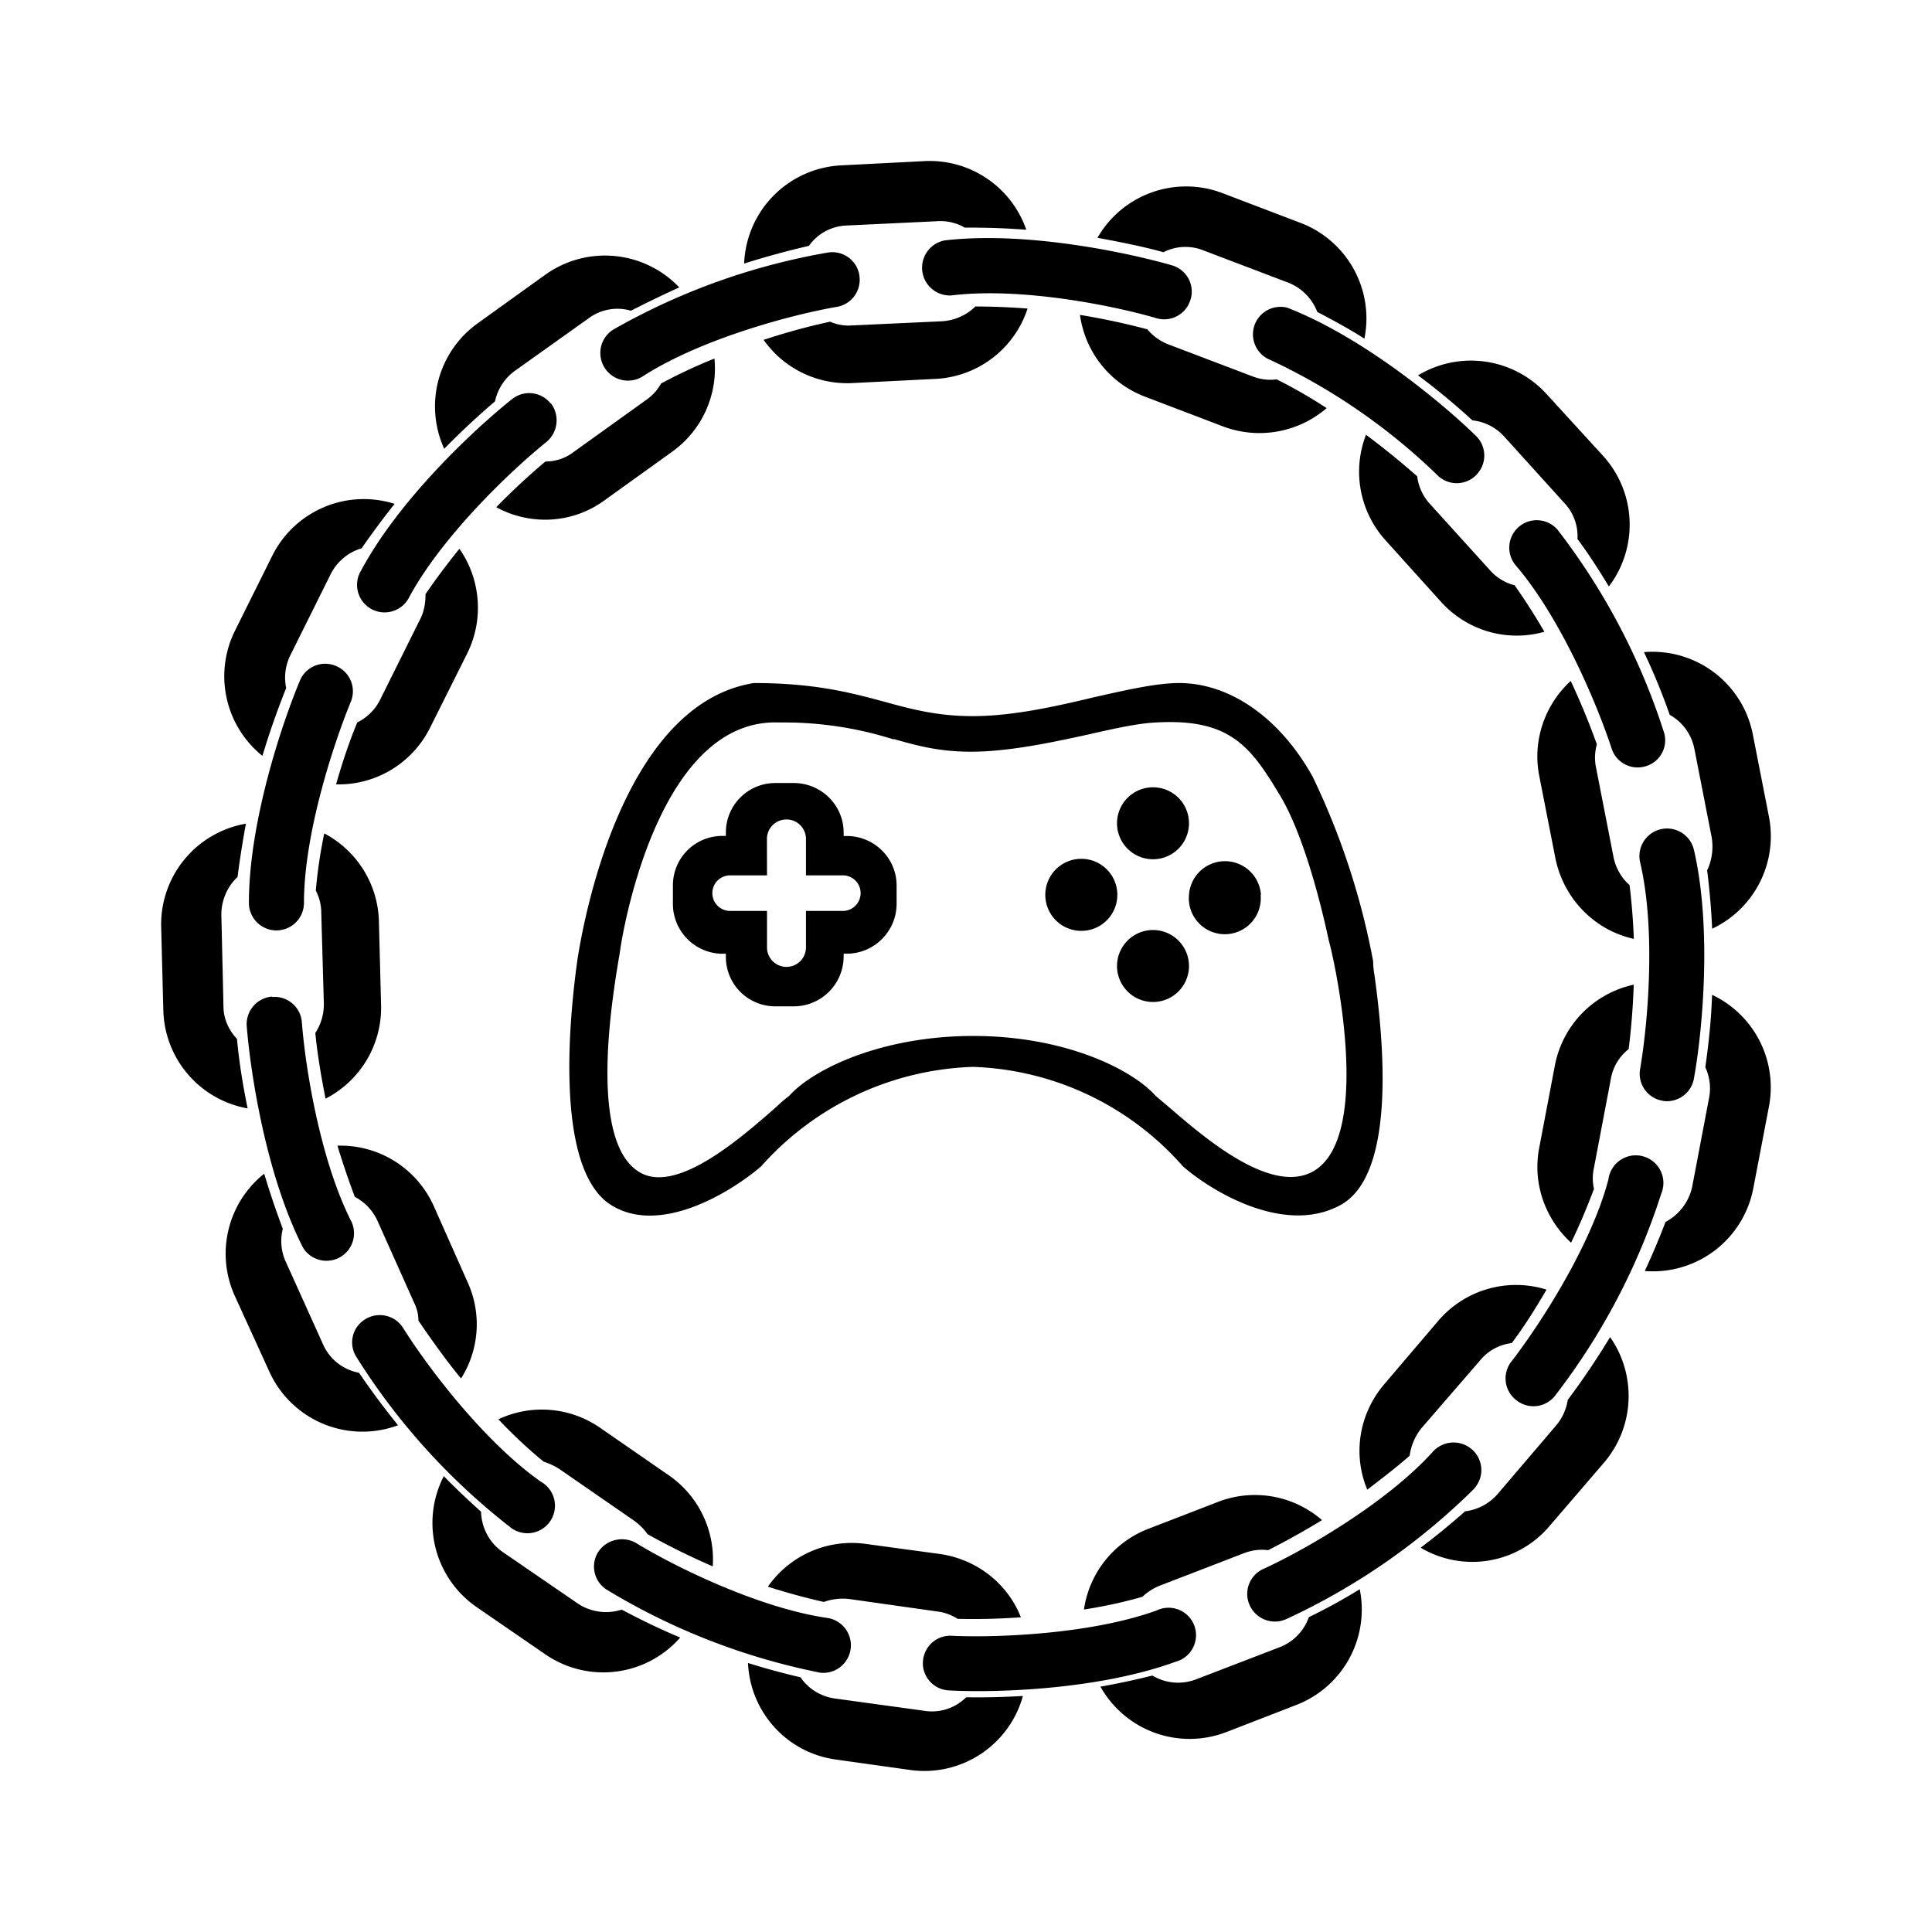 <svg xmlns="http://www.w3.org/2000/svg" xmlns:xlink="http://www.w3.org/1999/xlink" width="24" height="24" viewBox="0 0 24 24"><path fill="currentColor" fill-rule="evenodd" d="M10.985 8.717c.342.094.658.179 1.1.179c.495 0 1.031-.121 1.516-.237c.4-.09.768-.174 1.047-.174c.616 0 1.242.416 1.658 1.163c.351.728.604 1.5.752 2.295c0 .015 0 .079.016.168c.079.579.321 2.452-.421 2.858c-.69.379-1.594-.163-1.958-.48a3.63 3.63 0 0 0-2.61-1.236a3.68 3.68 0 0 0-2.631 1.237c-.369.316-1.253.863-1.863.479c-.763-.48-.474-2.632-.421-3.026c.058-.39.526-3.19 2.194-3.458c.758 0 1.21.121 1.621.232m.116.463c.295.084.568.158.958.158c.463 0 .984-.11 1.442-.21c.331-.075.631-.143.858-.153c.926-.053 1.178.3 1.547.915c.326.548.547 1.542.6 1.79l.015.057c.08.316.532 2.442-.231 2.826c-.526.264-1.342-.442-1.763-.805l-.168-.142c-.3-.337-1.137-.747-2.269-.747c-1.136 0-1.989.41-2.289.747c-.053.037-.11.09-.184.158c-.421.368-1.21 1.058-1.668.79c-.648-.374-.342-2.184-.253-2.71l.016-.106c.052-.316.505-2.831 1.968-2.773a4.5 4.5 0 0 1 1.42.21z" clip-rule="evenodd"/><path fill="currentColor" fill-rule="evenodd" d="M9.017 10.343c0-.342.274-.616.616-.616h.226c.342 0 .621.274.621.616v.042h.037c.342 0 .621.274.621.616v.226c0 .342-.279.62-.62.62h-.038v.038a.62.62 0 0 1-.62.616h-.227a.613.613 0 0 1-.616-.616v-.037h-.042a.62.62 0 0 1-.616-.621V11c0-.342.274-.616.616-.616h.042zm.51.079a.242.242 0 0 1 .485 0v.452h.458a.22.22 0 1 1 0 .442h-.458v.453a.242.242 0 0 1-.484 0v-.453H9.07a.221.221 0 0 1 0-.442h.458z" clip-rule="evenodd"/><path fill="currentColor" d="M13.88 11.116a.447.447 0 1 1-.895 0a.447.447 0 0 1 .895 0m.89-.889a.447.447 0 1 1-.894 0a.447.447 0 0 1 .894 0m.89.889a.447.447 0 1 1-.89 0a.448.448 0 0 1 .894 0zm-.89.884a.447.447 0 1 1-.894 0a.447.447 0 0 1 .894 0m4.441 4.02a1.27 1.27 0 0 0-1.342.385l-.673.79c-.322.378-.39.884-.211 1.31c.179-.137.358-.274.526-.421a.7.7 0 0 1 .142-.337l.737-.852a.6.6 0 0 1 .39-.211c.157-.21.3-.437.431-.663m-1.01 2.753a.64.64 0 0 0 .4-.211l.732-.858a.64.64 0 0 0 .142-.315q.283-.378.526-.78c.326.464.31 1.106-.074 1.558l-.679.79a1.256 1.256 0 0 1-1.6.268q.285-.215.553-.453m2.094-6.541a1.27 1.27 0 0 0-.979 1l-.194 1.02c-.09.453.079.896.394 1.185c.106-.216.2-.442.285-.668a.6.6 0 0 1 0-.264l.21-1.105a.6.6 0 0 1 .221-.368a9 9 0 0 0 .063-.8m.395 2.947a.65.65 0 0 0 .331-.437l.21-1.105a.62.62 0 0 0-.047-.379c.042-.295.074-.595.084-.9a1.27 1.27 0 0 1 .706 1.39l-.195 1.02a1.27 1.27 0 0 1-1.347 1.021q.14-.301.258-.61m-1.178-6.72c-.316.289-.48.736-.39 1.184l.2 1.02c.105.511.495.895.974 1a8 8 0 0 0-.053-.668a.63.63 0 0 1-.2-.352l-.216-1.106a.6.6 0 0 1 .01-.29a9 9 0 0 0-.325-.788m1.698 2.347a.7.7 0 0 0 .053-.405l-.215-1.1a.62.62 0 0 0-.306-.421a8 8 0 0 0-.32-.779a1.27 1.27 0 0 1 1.352 1.021l.2 1.021a1.27 1.27 0 0 1-.705 1.394a9 9 0 0 0-.063-.73zm-4.241-5.405a1.27 1.27 0 0 0 .242 1.31l.694.77c.337.367.832.494 1.28.367a8 8 0 0 0-.37-.578a.6.6 0 0 1-.3-.18l-.752-.83a.62.62 0 0 1-.158-.343a10 10 0 0 0-.636-.516m.648-.737q.349.26.674.558a.62.62 0 0 1 .394.2l.753.832a.6.6 0 0 1 .158.442c.142.19.268.389.39.589a1.27 1.27 0 0 0-.07-1.62l-.704-.77a1.27 1.27 0 0 0-1.6-.23zm-1.137.406a1.28 1.28 0 0 1-1.29.226l-.968-.369a1.27 1.27 0 0 1-.806-1.015q.428.07.837.179a.64.64 0 0 0 .253.184l1.052.4c.095.037.2.052.3.037c.21.105.421.226.621.357m.469-.857a1.27 1.27 0 0 0-.789-1.442l-.968-.369a1.27 1.27 0 0 0-1.558.553c.279.052.552.105.82.179a.6.6 0 0 1 .5-.021l1.053.4c.169.068.295.2.358.363c.2.105.395.21.584.331zm-4.183-.379a1.27 1.27 0 0 1-1.148.874l-1.037.052a1.27 1.27 0 0 1-1.094-.537q.407-.135.826-.226a.56.56 0 0 0 .263.047l1.126-.052a.65.65 0 0 0 .416-.184q.324.001.647.026m-.015-.979a9 9 0 0 0-.764-.026a.6.6 0 0 0-.342-.08l-1.12.053a.6.6 0 0 0-.474.253q-.41.095-.805.22a1.27 1.27 0 0 1 1.21-1.22l1.037-.053a1.27 1.27 0 0 1 1.258.853M6.165 6.301c.416.226.937.21 1.342-.084l.842-.605a1.27 1.27 0 0 0 .526-1.158q-.339.136-.663.31a.6.6 0 0 1-.179.2l-.91.653a.57.57 0 0 1-.347.116Q6.458 6 6.165 6.3m1.674-2.44a.6.6 0 0 0-.527.094l-.915.652a.63.63 0 0 0-.248.38q-.33.282-.631.589a1.27 1.27 0 0 1 .415-1.558l.842-.605a1.274 1.274 0 0 1 1.663.158q-.307.14-.6.29M4.175 9.743c.474.015.942-.248 1.169-.706l.463-.926a1.28 1.28 0 0 0-.1-1.294a9 9 0 0 0-.421.563c0 .105-.016.21-.063.305l-.5 1.005a.62.62 0 0 1-.285.284c-.105.253-.189.51-.263.769m.317-2.932a.63.63 0 0 0-.384.321l-.5 1.005a.63.63 0 0 0-.053.41c-.11.275-.21.559-.295.843a1.27 1.27 0 0 1-.342-1.553l.463-.931a1.27 1.27 0 0 1 1.521-.647q-.213.269-.41.552m-.448 6.837a1.27 1.27 0 0 0 .69-1.158l-.027-1.042a1.27 1.27 0 0 0-.679-1.095a6 6 0 0 0-.105.71a.6.6 0 0 1 .068.28l.032 1.126a.65.65 0 0 1-.106.363c.027.274.074.547.127.816M2.95 10.895a.64.64 0 0 0-.2.48l.026 1.125c0 .158.068.3.168.406c.027.294.074.579.132.863a1.27 1.27 0 0 1-1.047-1.216l-.027-1.042a1.27 1.27 0 0 1 1.053-1.279a12 12 0 0 0-.105.669zm2.78 6.225a1.26 1.26 0 0 0 .078-1.194l-.421-.947a1.27 1.27 0 0 0-1.195-.747q.097.322.216.636a.63.63 0 0 1 .28.295l.457 1.021a.5.5 0 0 1 .053.221c.168.248.342.49.526.716zm-2.217-1.856a.62.62 0 0 0 .037.41l.463 1.026a.61.61 0 0 0 .447.353q.23.338.485.652a1.27 1.27 0 0 1-1.6-.668l-.432-.947a1.27 1.27 0 0 1 .369-1.51q.103.344.231.684m5.341 4.194a1.27 1.27 0 0 0-.547-1.132l-.853-.59a1.27 1.27 0 0 0-1.263-.105c.18.19.369.369.564.527a.8.8 0 0 1 .2.095l.92.636a.7.7 0 0 1 .169.169q.393.22.81.4m-2.878-.679c.005.195.1.384.268.5l.927.636a.63.63 0 0 0 .552.08c.237.126.474.242.727.347a1.27 1.27 0 0 1-1.674.21l-.858-.59a1.27 1.27 0 0 1-.405-1.625c.147.152.305.3.463.442m6.71 1.311q-.393.029-.79.02a.6.6 0 0 0-.241-.09l-1.11-.157a.7.7 0 0 0-.311.037a8 8 0 0 1-.695-.19a1.27 1.27 0 0 1 1.216-.531l.926.126c.468.069.842.38 1 .784zm-3.394.568c.026.6.473 1.115 1.094 1.2l.926.13a1.27 1.27 0 0 0 1.395-.92q-.352.021-.705.016a.6.6 0 0 1-.521.168l-1.105-.152a.62.62 0 0 1-.432-.264a9 9 0 0 1-.653-.178m7.132-1.774a1.27 1.27 0 0 0-1.295-.226l-.869.336a1.27 1.27 0 0 0-.794 1c.242-.037.49-.09.726-.158a.7.7 0 0 1 .21-.136l1.053-.406q.15-.057.3-.037c.226-.115.453-.242.668-.373m-2.105 1.931a.62.62 0 0 0 .537.048l1.053-.405a.62.62 0 0 0 .352-.369q.324-.157.632-.347a1.27 1.27 0 0 1-.784 1.436l-.869.337a1.27 1.27 0 0 1-1.568-.563a9 9 0 0 0 .642-.137z"/><path fill="currentColor" d="M3.381 12.385a.34.34 0 0 1 .369.316c.042.552.226 1.715.62 2.484a.342.342 0 0 1-.605.315c-.457-.894-.652-2.157-.7-2.752a.343.343 0 0 1 .316-.368zm.795-4.111a.34.34 0 0 1 .18.448c-.211.515-.58 1.631-.58 2.494a.342.342 0 0 1-.684 0c0-1 .406-2.215.632-2.757a.34.34 0 0 1 .452-.185m2.669-3.262a.35.35 0 0 1-.058.479c-.437.352-1.284 1.157-1.7 1.92a.342.342 0 1 1-.6-.326c.474-.884 1.41-1.758 1.873-2.126a.34.34 0 0 1 .48.053zm3.83-1.59a.34.34 0 0 1-.28.39c-.547.094-1.683.394-2.41.863a.343.343 0 1 1-.368-.58a8.2 8.2 0 0 1 2.663-.957a.34.34 0 0 1 .395.279zm4.115.295a.34.34 0 0 1-.42.237c-.537-.158-1.69-.39-2.552-.284a.345.345 0 0 1-.08-.684c1-.116 2.253.147 2.821.31a.34.34 0 0 1 .232.421m3.552 2.179a.34.34 0 0 1-.484.01a7.6 7.6 0 0 0-2.116-1.452a.342.342 0 0 1 .247-.632c.937.363 1.921 1.179 2.342 1.59a.34.34 0 0 1 .01.484m2.106 3.621a.34.34 0 0 1-.427-.216c-.173-.532-.626-1.616-1.189-2.274a.341.341 0 1 1 .516-.447a8.2 8.2 0 0 1 1.32 2.51a.335.335 0 0 1-.22.427m.205 4.157a.34.34 0 0 1-.279-.394c.095-.553.2-1.721 0-2.569a.343.343 0 0 1 .669-.152c.226.979.105 2.257 0 2.836a.34.34 0 0 1-.39.28m-1.815 3.72a.34.34 0 0 1-.064-.48c.342-.441.985-1.425 1.206-2.262a.343.343 0 1 1 .657.174a8.2 8.2 0 0 1-1.315 2.505a.34.34 0 0 1-.484.063m-3.311 2.552a.34.34 0 0 1 .169-.458c.505-.231 1.526-.815 2.105-1.457a.346.346 0 0 1 .487-.024a.34.34 0 0 1 .093.371a.4.4 0 0 1-.07.116a8.2 8.2 0 0 1-2.326 1.615a.343.343 0 0 1-.458-.163m-4.062.7a.34.34 0 0 1 .357-.327c.558.027 1.737-.02 2.548-.315a.341.341 0 1 1 .236.637c-.947.347-2.226.389-2.815.357a.34.34 0 0 1-.327-.352m-4.036-1.363c.1-.158.31-.21.474-.116c.473.29 1.526.81 2.384.932a.343.343 0 0 1-.095.679a8.2 8.2 0 0 1-2.647-1.027a.34.34 0 0 1-.116-.468M4.534 16.39a.343.343 0 0 1 .473.105c.295.473 1 1.41 1.71 1.91a.342.342 0 1 1-.389.558a8.2 8.2 0 0 1-1.9-2.105a.336.336 0 0 1 .106-.468"/></svg>